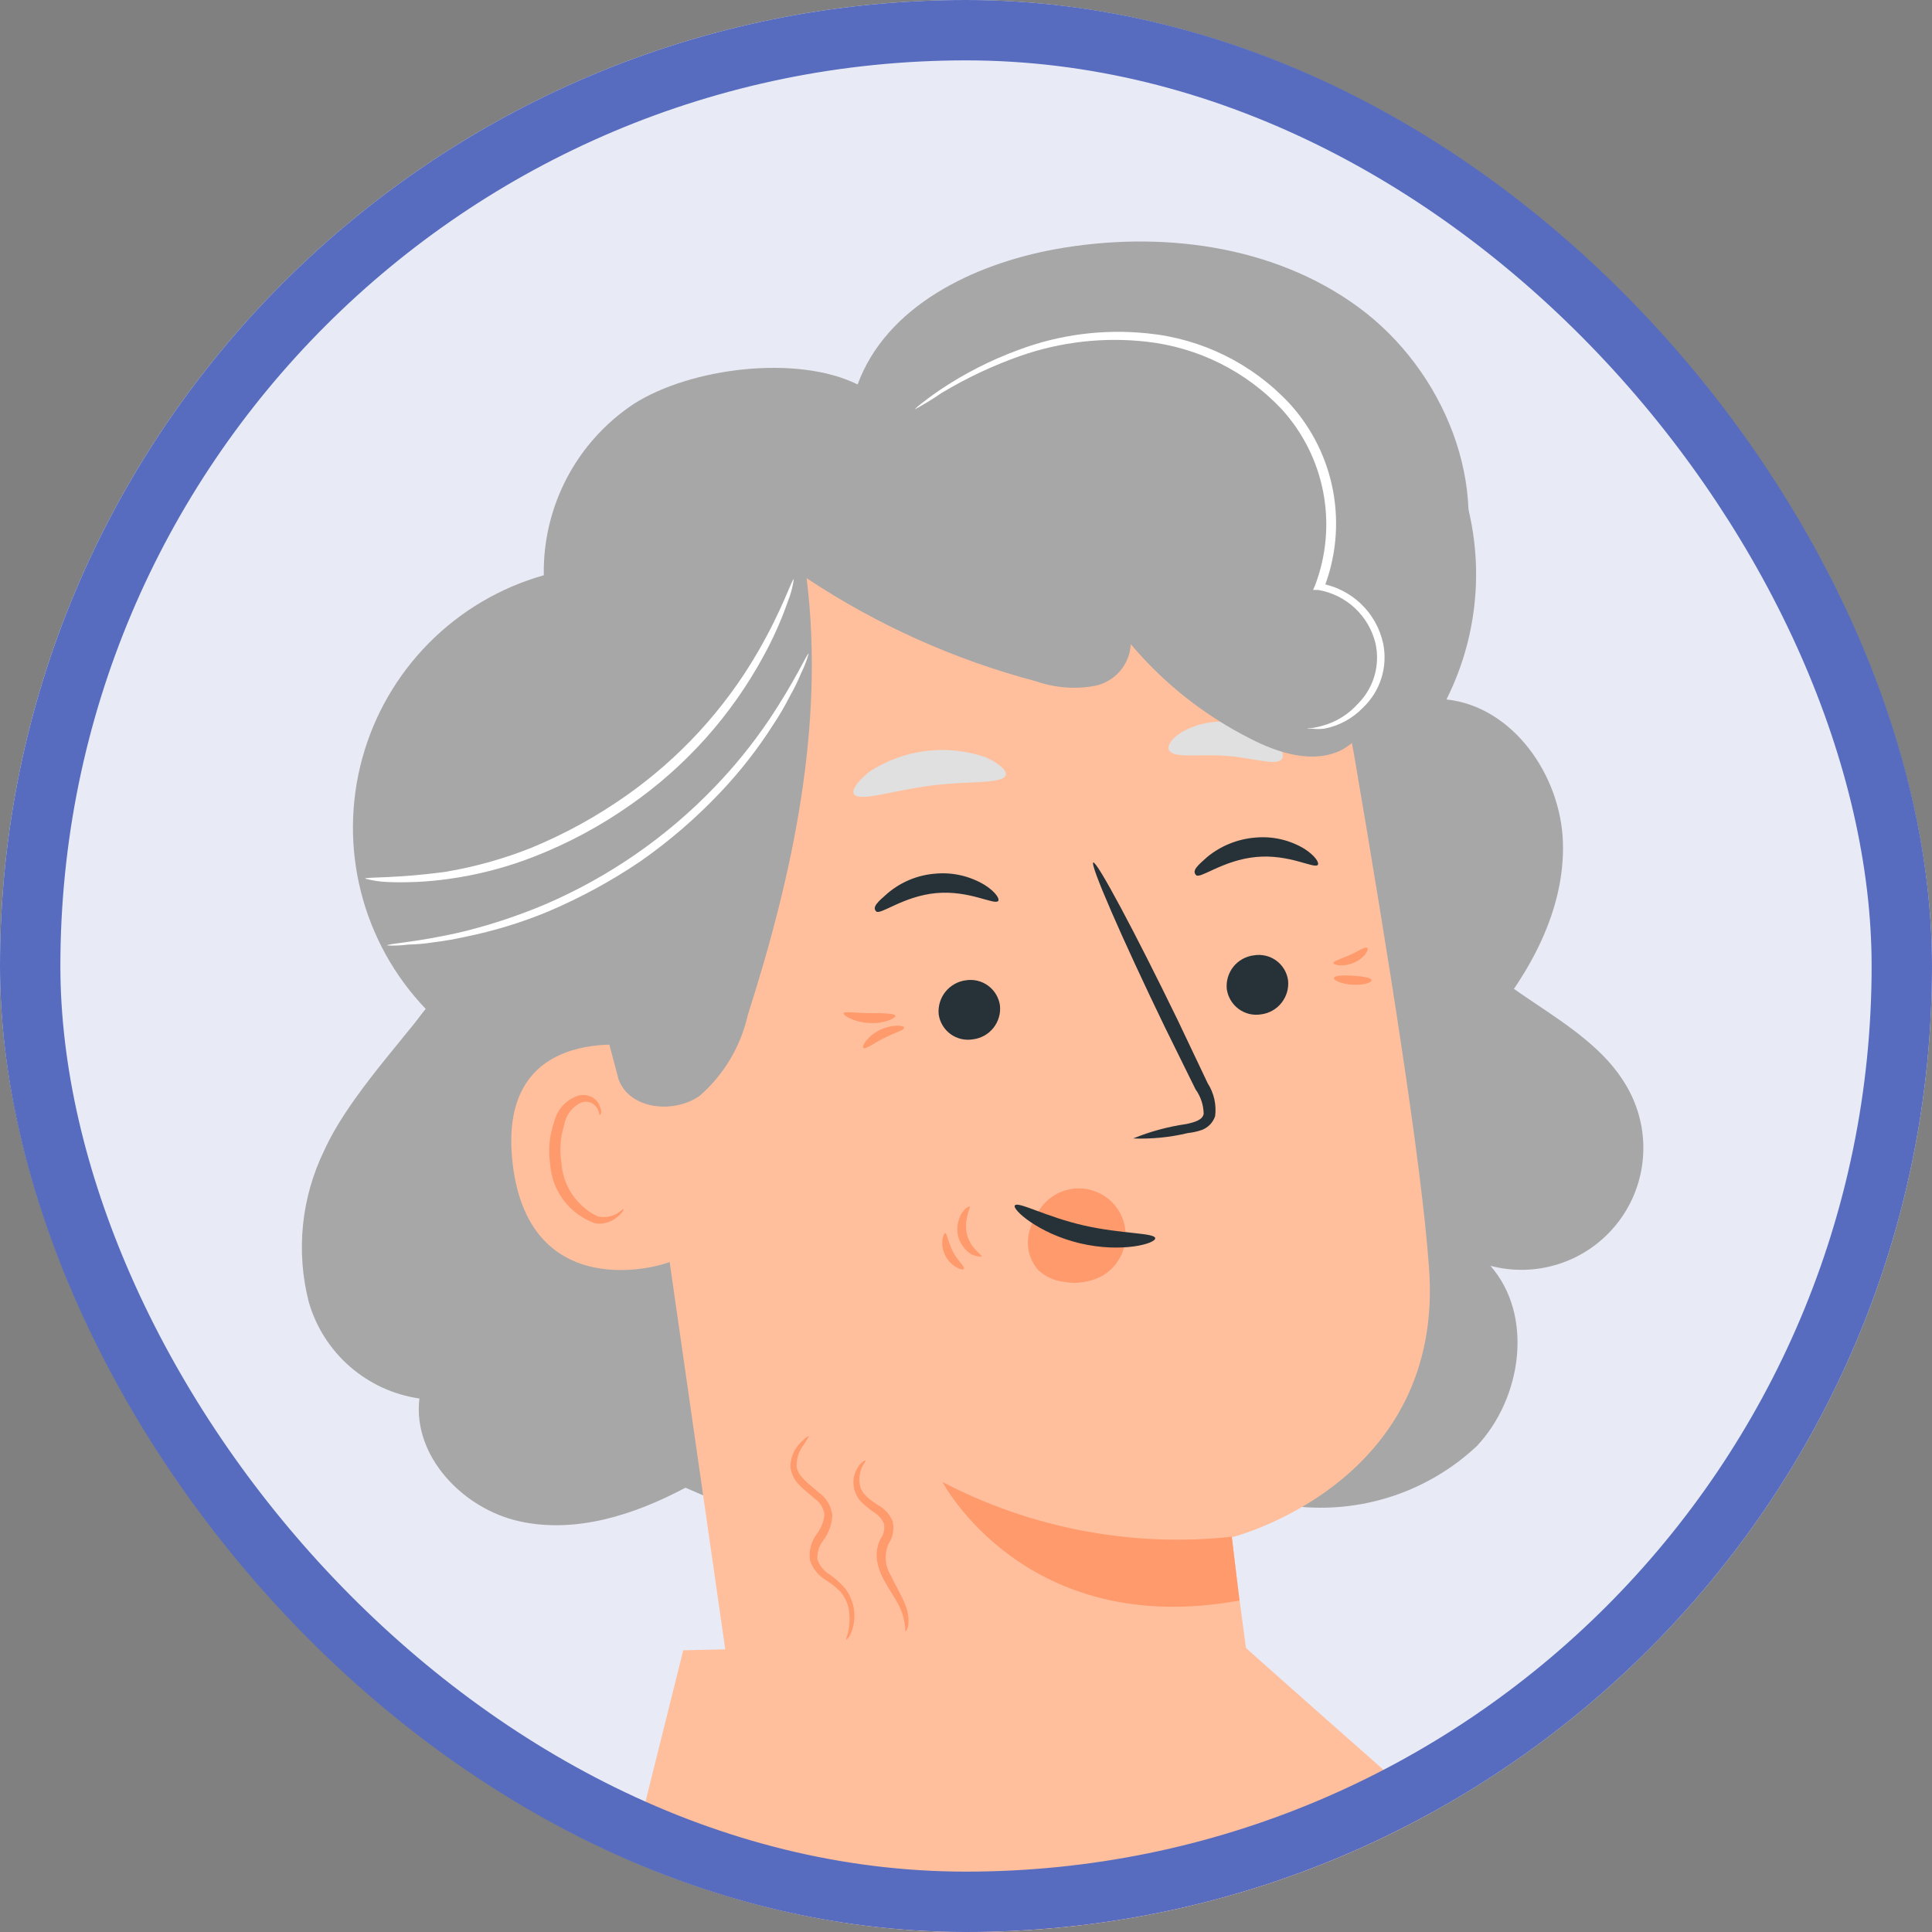 <svg width="64" height="64" viewBox="0 0 64 64" fill="none" xmlns="http://www.w3.org/2000/svg">
<rect x="0" y="0" width="64" height="64" fill="#808080" stroke="none"/>
<g clip-path="url(#clip0_5282_69303)">
<rect width="64" height="64" rx="32" fill="#E8EBF6"/>
<path d="M40.88 54.242L22.633 54.668L20.932 61.489C20.932 61.489 25.842 65.683 26.335 65.862C26.827 66.041 38.223 68.004 38.223 68.004C38.223 68.004 50.738 62.63 50.574 62.683C50.41 62.735 40.88 54.242 40.88 54.242Z" fill="#FFBF9D"/>
<path d="M54.103 36.416C52.991 33.857 49.625 33.081 48.036 30.797L14.103 33.431C13.043 34.789 11.453 36.528 10.744 38.103C9.98 39.665 9.797 41.448 10.229 43.133C10.468 43.962 10.941 44.704 11.591 45.27C12.241 45.837 13.04 46.204 13.894 46.327C13.662 48.23 15.327 49.976 17.2 50.394C19.073 50.812 21.021 50.178 22.707 49.282C25.058 50.304 27.483 51.349 30.051 51.439C32.618 51.528 35.386 50.424 36.543 48.133C38.555 49.026 40.687 49.619 42.872 49.894C43.965 50.022 45.072 49.91 46.118 49.566C47.163 49.222 48.121 48.654 48.924 47.901C50.416 46.312 50.812 43.573 49.372 41.931C50.105 42.125 50.878 42.108 51.602 41.882C52.326 41.657 52.971 41.232 53.465 40.656C53.959 40.081 54.281 39.378 54.393 38.628C54.506 37.878 54.406 37.112 54.103 36.416Z" fill="#A7A7A7"/>
<path d="M47.916 23.17C48.597 21.812 48.934 20.306 48.895 18.787C48.856 17.268 48.442 15.782 47.692 14.461L43.124 41.193C44.055 41.279 44.993 41.14 45.858 40.786C46.723 40.433 47.49 39.875 48.093 39.162C48.696 38.448 49.118 37.599 49.322 36.687C49.526 35.775 49.507 34.827 49.266 33.924C50.699 32.222 51.841 30.125 51.774 27.909C51.707 25.692 50.125 23.409 47.916 23.17Z" fill="#A7A7A7"/>
<path d="M48.268 19.445C49.432 16.131 47.828 12.25 44.999 10.176C42.171 8.101 38.395 7.631 34.94 8.258C32.223 8.758 29.358 10.146 28.41 12.736C26.41 11.743 22.887 12.176 20.999 13.377C20.064 13.996 19.3 14.841 18.778 15.834C18.257 16.827 17.994 17.935 18.014 19.056C16.572 19.464 15.26 20.238 14.206 21.303C13.152 22.368 12.39 23.688 11.997 25.134C11.603 26.58 11.59 28.103 11.96 29.555C12.329 31.008 13.068 32.34 14.104 33.422C11.671 36.318 12.753 41.877 15.156 44.795C17.559 47.713 20.843 48.236 24.567 48.87C29.671 49.736 35.164 49.199 39.589 46.504C42.765 44.576 45.224 41.661 46.59 38.205C47.956 34.749 48.155 30.942 47.156 27.363C46.754 26.3 46.534 25.177 46.507 24.042C46.641 22.407 47.716 21.012 48.268 19.445Z" fill="#A7A7A7"/>
<path d="M33.85 64.261C31.635 64.53 29.403 63.921 27.631 62.566C25.858 61.21 24.686 59.215 24.365 57.007L20.395 29.35C19.089 21.955 22.306 15.029 29.731 13.932L30.425 13.865C33.786 13.567 37.135 14.545 39.808 16.604C42.481 18.663 44.281 21.652 44.851 24.977C45.948 31.395 47.089 38.499 47.336 41.97C47.888 49.156 40.806 50.925 40.806 50.925C40.806 50.925 41 52.582 41.283 54.656C41.431 55.778 41.354 56.917 41.057 58.008C40.761 59.099 40.251 60.121 39.557 61.014C38.862 61.906 37.998 62.652 37.013 63.209C36.029 63.765 34.944 64.12 33.821 64.253L33.85 64.261Z" fill="#FFBF9D"/>
<path d="M40.805 50.907C37.502 51.262 34.167 50.631 31.222 49.094C31.222 49.094 33.954 54.318 41.058 53.019L40.805 50.907Z" fill="#FF9A6C"/>
<path d="M34.491 39.993C34.63 39.807 34.809 39.654 35.014 39.546C35.22 39.438 35.447 39.377 35.679 39.368C35.911 39.36 36.142 39.403 36.355 39.496C36.568 39.588 36.758 39.727 36.91 39.903C37.062 40.078 37.173 40.286 37.234 40.51C37.295 40.734 37.306 40.969 37.264 41.197C37.222 41.426 37.13 41.642 36.994 41.83C36.858 42.019 36.681 42.173 36.477 42.284C36.094 42.477 35.659 42.54 35.238 42.463C34.915 42.426 34.614 42.284 34.379 42.06C34.229 41.883 34.125 41.67 34.078 41.442C34.031 41.214 34.042 40.977 34.111 40.754C34.208 40.384 34.407 40.048 34.685 39.784" fill="#FF9A6C"/>
<path d="M42.669 32.475C42.697 32.743 42.618 33.011 42.451 33.221C42.284 33.432 42.041 33.569 41.774 33.602C41.644 33.623 41.512 33.618 41.384 33.588C41.257 33.557 41.136 33.501 41.031 33.423C40.925 33.345 40.836 33.247 40.769 33.134C40.702 33.022 40.657 32.896 40.639 32.766C40.612 32.5 40.691 32.233 40.858 32.023C41.026 31.814 41.269 31.679 41.535 31.647C41.664 31.625 41.796 31.629 41.924 31.659C42.051 31.688 42.172 31.744 42.278 31.821C42.383 31.898 42.473 31.996 42.54 32.108C42.607 32.221 42.651 32.346 42.669 32.475Z" fill="#263238"/>
<path d="M43.654 28.65C43.542 28.792 42.714 28.284 41.609 28.389C40.505 28.493 39.751 29.135 39.617 28.986C39.483 28.837 39.662 28.68 39.99 28.389C40.44 28.02 40.992 27.796 41.572 27.747C42.145 27.691 42.721 27.822 43.214 28.12C43.572 28.351 43.707 28.583 43.654 28.65Z" fill="#263238"/>
<path d="M33.125 33.31C33.153 33.576 33.074 33.843 32.906 34.053C32.739 34.262 32.496 34.397 32.23 34.429C32.1 34.451 31.968 34.447 31.841 34.417C31.713 34.388 31.593 34.332 31.487 34.255C31.381 34.178 31.292 34.08 31.225 33.968C31.157 33.855 31.113 33.73 31.095 33.601C31.07 33.334 31.149 33.067 31.316 32.857C31.483 32.647 31.725 32.509 31.991 32.474C32.12 32.453 32.253 32.458 32.38 32.488C32.508 32.519 32.628 32.575 32.734 32.653C32.84 32.731 32.929 32.829 32.996 32.942C33.063 33.055 33.107 33.18 33.125 33.31Z" fill="#263238"/>
<path d="M33.067 29.845C32.948 29.994 32.119 29.487 31.022 29.584C29.925 29.681 29.157 30.33 29.022 30.189C28.888 30.047 29.067 29.883 29.403 29.591C29.845 29.216 30.393 28.989 30.97 28.942C31.546 28.886 32.124 29.017 32.619 29.315C32.985 29.547 33.119 29.778 33.067 29.845Z" fill="#263238"/>
<path d="M37.537 37.713C38.102 37.482 38.693 37.322 39.298 37.235C39.574 37.176 39.835 37.101 39.873 36.9C39.869 36.607 39.775 36.323 39.604 36.086L38.581 34.011C37.156 31.064 36.096 28.623 36.216 28.571C36.335 28.519 37.589 30.862 39.014 33.795L40.007 35.885C40.214 36.208 40.301 36.593 40.253 36.974C40.218 37.077 40.162 37.171 40.087 37.25C40.012 37.328 39.921 37.39 39.82 37.429C39.668 37.482 39.51 37.517 39.35 37.534C38.757 37.676 38.146 37.736 37.537 37.713Z" fill="#263238"/>
<path d="M33.317 25.677C33.213 25.983 32.101 25.856 30.81 26.027C29.519 26.199 28.466 26.572 28.287 26.304C28.213 26.177 28.384 25.893 28.81 25.557C29.37 25.193 30.006 24.96 30.669 24.878C31.332 24.795 32.006 24.864 32.638 25.08C33.116 25.296 33.362 25.535 33.317 25.677Z" fill="#E0E0E0"/>
<path d="M42.459 25.148C42.258 25.387 41.504 25.096 40.593 25.036C39.683 24.976 38.892 25.126 38.728 24.857C38.653 24.723 38.787 24.476 39.138 24.26C39.602 23.989 40.14 23.869 40.675 23.917C41.221 23.948 41.743 24.149 42.168 24.491C42.459 24.767 42.556 25.029 42.459 25.148Z" fill="#E0E0E0"/>
<path d="M21.462 34.689C21.335 34.689 16.402 33.674 16.984 38.562C17.566 43.45 22.365 41.853 22.357 41.711C22.35 41.57 21.462 34.689 21.462 34.689Z" fill="#FFBF9D"/>
<path d="M20.65 40.048C20.65 40.048 20.568 40.115 20.434 40.205C20.24 40.311 20.015 40.343 19.799 40.295C19.459 40.132 19.169 39.882 18.958 39.57C18.746 39.258 18.622 38.895 18.598 38.519C18.531 38.102 18.562 37.675 18.688 37.272C18.713 37.112 18.777 36.96 18.875 36.83C18.973 36.7 19.1 36.595 19.247 36.526C19.343 36.488 19.448 36.486 19.545 36.518C19.642 36.551 19.724 36.617 19.777 36.705C19.859 36.832 19.844 36.929 19.867 36.936C19.889 36.944 19.964 36.839 19.867 36.645C19.828 36.527 19.749 36.427 19.643 36.362C19.57 36.319 19.49 36.291 19.407 36.279C19.324 36.268 19.239 36.273 19.158 36.294C18.962 36.358 18.785 36.471 18.645 36.623C18.505 36.775 18.407 36.959 18.359 37.16C18.2 37.61 18.154 38.092 18.225 38.563C18.254 39.001 18.411 39.42 18.677 39.769C18.942 40.117 19.304 40.381 19.717 40.526C19.851 40.546 19.986 40.536 20.116 40.497C20.244 40.458 20.363 40.392 20.464 40.302C20.658 40.145 20.665 40.056 20.65 40.048Z" fill="#FF9A6C"/>
<path d="M33.619 39.932C33.716 39.783 34.656 40.313 35.91 40.596C37.163 40.88 38.238 40.835 38.268 41.014C38.298 41.193 37.163 41.514 35.775 41.186C34.387 40.858 33.514 40.052 33.619 39.932Z" fill="#263238"/>
<path d="M32.516 41.63C32.516 41.63 32.374 41.63 32.195 41.563C32.079 41.492 31.978 41.399 31.899 41.289C31.82 41.179 31.763 41.054 31.732 40.921C31.683 40.665 31.731 40.399 31.866 40.175C31.986 40.004 32.105 39.951 32.128 39.974C32.15 39.996 31.919 40.407 32.031 40.884C32.143 41.362 32.553 41.571 32.516 41.63Z" fill="#FF9A6C"/>
<path d="M29.664 33.651C29.664 33.725 29.305 33.919 28.791 33.889C28.276 33.86 27.91 33.628 27.947 33.561C27.985 33.494 28.35 33.561 28.805 33.561C29.261 33.561 29.641 33.569 29.664 33.651Z" fill="#FF9A6C"/>
<path d="M29.953 34.046C29.953 34.128 29.632 34.21 29.281 34.389C28.93 34.568 28.669 34.77 28.602 34.718C28.535 34.665 28.729 34.322 29.147 34.12C29.565 33.919 29.96 33.964 29.953 34.046Z" fill="#FF9A6C"/>
<path d="M45.292 31.403C45.359 31.448 45.202 31.747 44.837 31.896C44.471 32.045 44.157 31.963 44.172 31.896C44.187 31.829 44.434 31.762 44.717 31.635C45.001 31.508 45.225 31.344 45.292 31.403Z" fill="#FF9A6C"/>
<path d="M45.437 32.471C45.437 32.553 45.161 32.643 44.803 32.62C44.444 32.598 44.176 32.479 44.191 32.397C44.206 32.314 44.489 32.3 44.825 32.322C45.161 32.344 45.43 32.389 45.437 32.471Z" fill="#FF9A6C"/>
<path d="M31.926 42.03C31.926 42.105 31.515 41.993 31.314 41.59C31.112 41.187 31.262 40.844 31.314 40.844C31.366 40.844 31.411 41.157 31.567 41.463C31.724 41.769 31.963 41.948 31.926 42.03Z" fill="#FF9A6C"/>
<path d="M28.019 54.319C28.149 53.968 28.178 53.588 28.101 53.222C28.051 53.048 27.967 52.886 27.855 52.744C27.705 52.59 27.537 52.455 27.355 52.341C27.109 52.194 26.924 51.964 26.832 51.692C26.788 51.386 26.866 51.075 27.049 50.826C27.197 50.637 27.288 50.409 27.31 50.169C27.297 50.065 27.261 49.964 27.206 49.874C27.15 49.784 27.076 49.706 26.989 49.647C26.817 49.49 26.631 49.356 26.474 49.192C26.317 49.031 26.215 48.825 26.183 48.602C26.182 48.447 26.213 48.294 26.273 48.152C26.333 48.009 26.422 47.881 26.534 47.774C26.683 47.625 26.773 47.557 26.788 47.572C26.802 47.587 26.735 47.677 26.631 47.849C26.462 48.059 26.377 48.325 26.392 48.595C26.437 48.908 26.788 49.147 27.138 49.453C27.259 49.54 27.36 49.651 27.435 49.78C27.509 49.908 27.556 50.051 27.571 50.199C27.557 50.499 27.453 50.788 27.273 51.028C27.129 51.209 27.06 51.439 27.079 51.669C27.157 51.875 27.301 52.048 27.489 52.162C27.684 52.297 27.86 52.458 28.012 52.639C28.168 52.852 28.266 53.102 28.295 53.364C28.324 53.626 28.283 53.891 28.176 54.132C28.123 54.266 28.026 54.319 28.019 54.319Z" fill="#FF9A6C"/>
<path d="M29.992 54.043C29.985 53.744 29.911 53.451 29.776 53.184C29.649 52.931 29.448 52.655 29.261 52.304C29.157 52.113 29.087 51.906 29.052 51.692C29.018 51.45 29.057 51.203 29.164 50.983C29.217 50.911 29.255 50.829 29.276 50.741C29.296 50.654 29.299 50.564 29.284 50.475C29.216 50.32 29.101 50.189 28.955 50.102C28.798 49.993 28.651 49.871 28.515 49.737C28.369 49.577 28.283 49.371 28.272 49.154C28.261 48.938 28.326 48.724 28.455 48.55C28.567 48.408 28.657 48.371 28.672 48.386C28.686 48.401 28.619 48.475 28.552 48.61C28.467 48.802 28.446 49.017 28.492 49.222C28.545 49.483 28.784 49.662 29.119 49.878C29.319 49.995 29.476 50.173 29.567 50.386C29.599 50.512 29.604 50.644 29.582 50.772C29.56 50.901 29.512 51.023 29.44 51.132C29.363 51.302 29.33 51.489 29.343 51.675C29.356 51.861 29.415 52.042 29.515 52.199C29.672 52.535 29.858 52.834 29.97 53.117C30.07 53.337 30.111 53.578 30.09 53.819C30.067 53.968 30.007 54.05 29.992 54.043Z" fill="#FF9A6C"/>
<path d="M45.444 21.064C45.02 19.862 44.347 18.764 43.47 17.839C42.593 16.915 41.532 16.185 40.354 15.698C38.026 14.668 34.72 13.265 32.183 13.347C29.446 13.503 26.774 14.243 24.347 15.519C21.593 17.011 19.742 20.392 18.802 23.385C17.862 26.377 19.168 29.661 19.698 32.765L20.489 35.75C20.847 36.75 22.309 36.907 23.175 36.303C23.979 35.602 24.539 34.664 24.772 33.623C26.265 28.959 27.325 24.026 26.72 19.153C29.051 20.701 31.62 21.855 34.325 22.571C34.95 22.787 35.621 22.839 36.272 22.72C36.595 22.653 36.886 22.482 37.1 22.232C37.315 21.982 37.441 21.669 37.459 21.34C38.553 22.638 39.898 23.702 41.414 24.467C42.354 24.952 43.504 25.317 44.452 24.84C44.764 24.664 45.033 24.422 45.241 24.131C45.448 23.839 45.589 23.505 45.653 23.153C45.754 22.45 45.683 21.733 45.444 21.064Z" fill="#A7A7A7"/>
<path d="M12.095 29.106C12.095 29.046 13.147 29.106 14.789 28.875C15.752 28.711 16.695 28.446 17.602 28.084C18.705 27.629 19.754 27.053 20.729 26.367C22.511 25.117 24.001 23.495 25.095 21.613C25.931 20.173 26.237 19.166 26.296 19.188C26.26 19.444 26.192 19.695 26.095 19.934C25.875 20.563 25.603 21.172 25.281 21.755C24.22 23.704 22.72 25.38 20.901 26.651C19.908 27.353 18.832 27.932 17.699 28.375C16.775 28.737 15.81 28.988 14.826 29.121C14.164 29.212 13.494 29.245 12.826 29.218C12.579 29.207 12.334 29.169 12.095 29.106Z" fill="white"/>
<path d="M12.827 31.32C12.827 31.253 13.827 31.223 15.387 30.85C16.297 30.623 17.187 30.326 18.051 29.962C20.165 29.055 22.076 27.733 23.671 26.074C24.323 25.397 24.918 24.665 25.447 23.887C26.342 22.559 26.73 21.648 26.79 21.648C26.726 21.875 26.641 22.095 26.536 22.305C26.431 22.562 26.309 22.811 26.171 23.051C26.006 23.378 25.822 23.695 25.618 23.999C25.109 24.8 24.524 25.549 23.872 26.238C23.071 27.087 22.186 27.852 21.23 28.522C20.265 29.177 19.237 29.737 18.163 30.193C17.282 30.559 16.367 30.839 15.432 31.029C15.077 31.11 14.718 31.172 14.357 31.216C14.083 31.259 13.806 31.284 13.529 31.29C13.296 31.321 13.061 31.331 12.827 31.32Z" fill="white"/>
<path d="M43.303 24.133C43.303 24.133 43.483 24.133 43.803 24.043C44.266 23.917 44.681 23.657 44.998 23.297C45.251 23.04 45.435 22.723 45.534 22.377C45.633 22.03 45.644 21.664 45.565 21.312C45.456 20.864 45.219 20.458 44.882 20.144C44.545 19.829 44.123 19.621 43.669 19.543H43.498L43.565 19.386C43.937 18.408 44.031 17.345 43.836 16.316C43.641 15.287 43.165 14.332 42.46 13.558C41.281 12.303 39.694 11.51 37.983 11.319C36.572 11.16 35.144 11.321 33.803 11.789C32.896 12.108 32.023 12.518 31.199 13.013C30.908 13.213 30.607 13.398 30.296 13.566C30.296 13.566 30.356 13.498 30.497 13.386C30.639 13.274 30.856 13.11 31.139 12.916C31.946 12.374 32.816 11.931 33.729 11.595C35.094 11.08 36.561 10.891 38.012 11.043C39.813 11.219 41.488 12.047 42.721 13.371C43.464 14.186 43.963 15.193 44.162 16.277C44.362 17.362 44.253 18.48 43.848 19.506L43.744 19.327C44.248 19.414 44.714 19.65 45.084 20.003C45.453 20.357 45.709 20.812 45.818 21.312C45.898 21.695 45.877 22.093 45.76 22.466C45.642 22.84 45.431 23.177 45.147 23.446C44.799 23.806 44.348 24.049 43.856 24.14C43.729 24.153 43.602 24.153 43.475 24.14C43.348 24.148 43.303 24.14 43.303 24.133Z" fill="white"/>
</g>
<rect x="1" y="1" width="62" height="62" rx="31" stroke="#576CBE" stroke-width="2"/>
<defs>
<clipPath id="clip0_5282_69303">
<rect width="64" height="64" rx="32" fill="white"/>
</clipPath>
</defs>
</svg>
